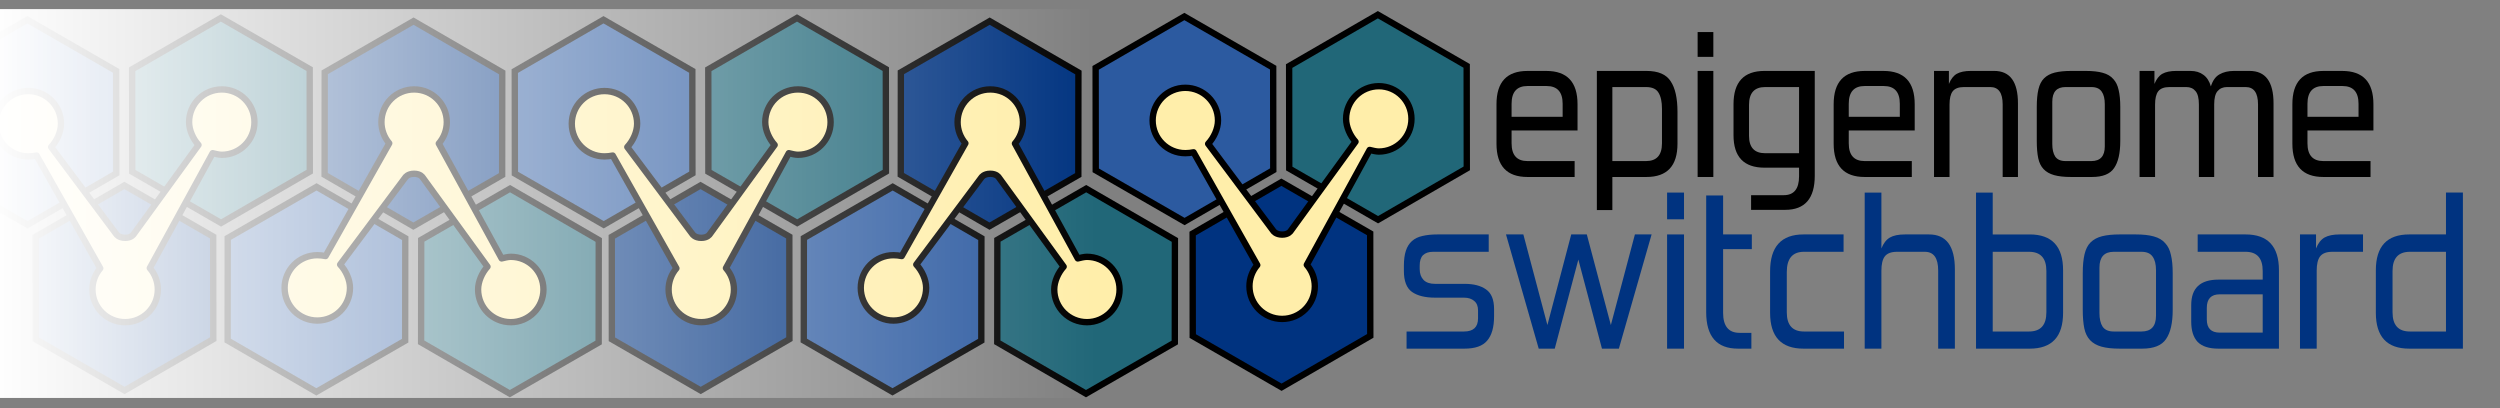 <?xml version="1.0" encoding="UTF-8" standalone="no"?>
<!-- Created with Inkscape (http://www.inkscape.org/) -->

<svg
   xmlns:dc="http://purl.org/dc/elements/1.1/"
   xmlns:cc="http://creativecommons.org/ns#"
   xmlns:rdf="http://www.w3.org/1999/02/22-rdf-syntax-ns#"
   xmlns:svg="http://www.w3.org/2000/svg"
   xmlns="http://www.w3.org/2000/svg"
   xmlns:xlink="http://www.w3.org/1999/xlink"
   xmlns:sodipodi="http://sodipodi.sourceforge.net/DTD/sodipodi-0.dtd"
   xmlns:inkscape="http://www.inkscape.org/namespaces/inkscape"
   width="393"
   height="64.196"
   viewBox="0 0 393 64.196"
   id="svg2"
   version="1.1"
   inkscape:version="0.91 r13725"
   sodipodi:docname="epigenome_switchboard_logo_fade.svg">
  <rect x="0" y="0" width="393" height="64.196" fill="#808080" stroke="none"/>
  <defs
     id="defs4">
    <linearGradient
       inkscape:collect="always"
       id="linearGradient4236">
      <stop
         style="stop-color:#ffffff;stop-opacity:1"
         offset="0"
         id="stop4238" />
      <stop
         style="stop-color:#ffffff;stop-opacity:0"
         offset="1"
         id="stop4240" />
    </linearGradient>
    <inkscape:path-effect
       effect="spiro"
       id="path-effect4213"
       is_visible="true" />
    <inkscape:path-effect
       effect="spiro"
       id="path-effect4209"
       is_visible="true" />
    <inkscape:path-effect
       is_visible="true"
       id="path-effect4205"
       effect="spiro" />
    <inkscape:path-effect
       effect="spiro"
       id="path-effect4201"
       is_visible="true" />
    <inkscape:path-effect
       effect="spiro"
       id="path-effect4837"
       is_visible="true" />
    <inkscape:path-effect
       effect="spiro"
       id="path-effect4601"
       is_visible="true" />
    <inkscape:path-effect
       effect="spiro"
       id="path-effect4457"
       is_visible="true" />
    <inkscape:path-effect
       is_visible="true"
       id="path-effect4316"
       effect="spiro" />
    <inkscape:path-effect
       effect="spiro"
       id="path-effect4163"
       is_visible="true" />
    <linearGradient
       inkscape:collect="always"
       xlink:href="#linearGradient4236"
       id="linearGradient4242"
       x1="149.08"
       y1="229.839"
       x2="323.064"
       y2="229.839"
       gradientUnits="userSpaceOnUse"
       gradientTransform="translate(-14,0)" />
  </defs>
  <sodipodi:namedview
     id="base"
     pagecolor="#ffffff"
     bordercolor="#666666"
     borderopacity="1.0"
     inkscape:pageopacity="0.0"
     inkscape:pageshadow="2"
     inkscape:zoom="1.4"
     inkscape:cx="190.19055"
     inkscape:cy="93.064785"
     inkscape:document-units="px"
     inkscape:current-layer="layer1"
     showgrid="false"
     fit-margin-top="2"
     fit-margin-left="2"
     fit-margin-right="2"
     fit-margin-bottom="2"
     units="px" />
  <g
     inkscape:label="Layer 1"
     inkscape:groupmode="layer"
     id="layer1"
     transform="translate(-124.914,-197.844)">
    <g
       id="g4192"
       transform="translate(-12,0)">
      <g
         transform="translate(-14,0)"
         id="text4140"
         style="color:#000000;font-style:normal;font-variant:normal;font-weight:normal;font-stretch:normal;font-size:32.5px;line-height:80%;font-family:Arial;-inkscape-font-specification:'Arial, Normal';text-indent:0;text-align:center;text-decoration:none;text-decoration-line:none;text-decoration-style:solid;text-decoration-color:#000000;letter-spacing:0px;word-spacing:0px;text-transform:none;direction:ltr;block-progression:tb;writing-mode:lr-tb;baseline-shift:baseline;text-anchor:middle;white-space:normal;clip-rule:nonzero;display:inline;overflow:visible;visibility:visible;opacity:1;isolation:auto;mix-blend-mode:normal;color-interpolation:sRGB;color-interpolation-filters:linearRGB;solid-color:#000000;solid-opacity:1;fill:#000000;fill-opacity:1;fill-rule:nonzero;stroke:none;stroke-width:1px;stroke-linecap:butt;stroke-linejoin:miter;stroke-miterlimit:4;stroke-dasharray:none;stroke-dashoffset:0;stroke-opacity:1;marker:none;color-rendering:auto;image-rendering:auto;shape-rendering:auto;text-rendering:auto;enable-background:accumulate">
        <path
           inkscape:connector-curvature="0"
           id="path4184"
           style="font-style:normal;font-variant:normal;font-weight:normal;font-stretch:normal;font-size:32.5px;line-height:80%;font-family:'Forgotten Futurist';-inkscape-font-specification:'Forgotten Futurist';fill:#000000"
           d="m 391.037,225.666 q -4.875,0 -4.875,-5.232 l 0,-6.207 q 0,-5.232 4.875,-5.232 l 2.958,0 q 4.907,0 4.907,5.232 l 0,4.128 -10.367,0 0,2.015 q 0,2.795 2.502,2.795 l 7.41,0 0,2.502 -7.41,0 z m 5.525,-11.505 q 0,-2.795 -2.535,-2.795 l -2.99,0 q -2.502,0 -2.502,2.795 l 0,2.047 8.027,0 0,-2.047 z" />
        <path
           inkscape:connector-curvature="0"
           id="path4186"
           style="font-style:normal;font-variant:normal;font-weight:normal;font-stretch:normal;font-size:32.5px;line-height:80%;font-family:'Forgotten Futurist';-inkscape-font-specification:'Forgotten Futurist';fill:#000000"
           d="m 404.377,225.666 0,5.2 -2.438,0 0,-21.872 7.8,0 q 2.763,0 3.803,1.625 1.073,1.593 1.073,4.81 l 0,5.005 q 0,5.232 -4.875,5.232 l -5.362,0 z m 7.8,-10.725 q 0,-1.657 -0.552,-2.535 -0.52,-0.877 -1.95,-0.877 l -5.298,0 0,11.635 5.298,0 q 2.502,0 2.502,-2.795 l 0,-5.428 z" />
        <path
           inkscape:connector-curvature="0"
           id="path4188"
           style="font-style:normal;font-variant:normal;font-weight:normal;font-stretch:normal;font-size:32.5px;line-height:80%;font-family:'Forgotten Futurist';-inkscape-font-specification:'Forgotten Futurist';fill:#000000"
           d="m 417.781,206.784 0,-3.9 2.47,0 0,3.9 -2.47,0 z m 0,18.883 0,-16.672 2.47,0 0,16.672 -2.47,0 z" />
        <path
           inkscape:connector-curvature="0"
           id="path4190"
           style="font-style:normal;font-variant:normal;font-weight:normal;font-stretch:normal;font-size:32.5px;line-height:80%;font-family:'Forgotten Futurist';-inkscape-font-specification:'Forgotten Futurist';fill:#000000"
           d="m 426.185,230.834 0,-2.308 5.135,0 q 2.405,0 2.405,-2.958 l 0,-1.365 -5.428,0 q -4.875,0 -4.875,-5.103 l 0,-4.875 q 0,-5.232 4.875,-5.232 l 7.897,0 0,16.477 q 0,5.362 -4.647,5.362 l -5.362,0 z m 7.54,-19.305 -5.33,0 q -2.535,0 -2.535,2.795 l 0,4.875 q 0,2.73 2.535,2.73 l 5.33,0 0,-10.4 z" />
        <path
           inkscape:connector-curvature="0"
           id="path4192"
           style="font-style:normal;font-variant:normal;font-weight:normal;font-stretch:normal;font-size:32.5px;line-height:80%;font-family:'Forgotten Futurist';-inkscape-font-specification:'Forgotten Futurist';fill:#000000"
           d="m 444.04,225.666 q -4.875,0 -4.875,-5.232 l 0,-6.207 q 0,-5.232 4.875,-5.232 l 2.958,0 q 4.907,0 4.907,5.232 l 0,4.128 -10.367,0 0,2.015 q 0,2.795 2.502,2.795 l 7.41,0 0,2.502 -7.41,0 z m 5.525,-11.505 q 0,-2.795 -2.535,-2.795 l -2.99,0 q -2.502,0 -2.502,2.795 l 0,2.047 8.027,0 0,-2.047 z" />
        <path
           inkscape:connector-curvature="0"
           id="path4194"
           style="font-style:normal;font-variant:normal;font-weight:normal;font-stretch:normal;font-size:32.5px;line-height:80%;font-family:'Forgotten Futurist';-inkscape-font-specification:'Forgotten Futurist';fill:#000000"
           d="m 465.733,225.666 0,-11.408 q 0,-2.73 -1.95,-2.73 l -4.128,0 q -1.268,0 -1.788,0.682 -0.487,0.65 -0.487,2.08 l 0,11.375 -2.438,0 0,-16.672 2.34,0 0,2.047 q 0.455,-1.137 1.235,-1.593 0.812,-0.455 2.21,-0.455 l 3.672,0 q 3.737,0 3.737,5.103 l 0,11.57 -2.405,0 z" />
        <path
           inkscape:connector-curvature="0"
           id="path4196"
           style="font-style:normal;font-variant:normal;font-weight:normal;font-stretch:normal;font-size:32.5px;line-height:80%;font-family:'Forgotten Futurist';-inkscape-font-specification:'Forgotten Futurist';fill:#000000"
           d="m 476.489,225.666 q -1.625,0 -2.665,-0.292 -1.04,-0.292 -1.657,-0.943 -0.618,-0.65 -0.845,-1.722 -0.228,-1.105 -0.228,-2.697 l 0,-5.362 q 0,-1.657 0.26,-2.763 0.26,-1.105 0.877,-1.722 0.65,-0.65 1.69,-0.91 1.04,-0.26 2.567,-0.26 l 2.34,0 q 1.593,0 2.632,0.292 1.073,0.292 1.657,0.975 0.618,0.65 0.845,1.722 0.26,1.073 0.26,2.665 l 0,5.362 q 0,2.86 -0.975,4.258 -0.943,1.397 -3.478,1.397 l -3.283,0 z m 5.298,-11.44 q 0,-1.3 -0.487,-1.982 -0.487,-0.715 -1.625,-0.715 l -4.062,0 q -2.08,0 -2.08,2.308 l 0,6.63 q 0,1.268 0.455,1.982 0.487,0.715 1.625,0.715 l 4.062,0 q 2.112,0 2.112,-2.308 l 0,-6.63 z" />
        <path
           inkscape:connector-curvature="0"
           id="path4198"
           style="font-style:normal;font-variant:normal;font-weight:normal;font-stretch:normal;font-size:32.5px;line-height:80%;font-family:'Forgotten Futurist';-inkscape-font-specification:'Forgotten Futurist';fill:#000000"
           d="m 505.875,225.666 0,-11.408 q 0,-2.73 -1.95,-2.73 l -2.925,0 q -0.943,0 -1.495,0.65 -0.52,0.618 -0.52,2.08 l 0,11.408 -2.405,0 0,-11.408 q 0,-1.462 -0.52,-2.08 -0.52,-0.65 -1.462,-0.65 l -2.632,0 q -1.268,0 -1.788,0.682 -0.487,0.65 -0.487,2.08 l 0,11.375 -2.438,0 0,-16.672 2.34,0 0,2.047 q 0.455,-1.137 1.235,-1.593 0.812,-0.455 2.21,-0.455 l 2.21,0 q 1.235,0 2.047,0.618 0.812,0.585 1.17,1.82 0.422,-1.365 1.333,-1.885 0.943,-0.552 2.308,-0.552 l 2.438,0 q 3.77,0 3.77,5.103 l 0,11.57 -2.438,0 z" />
        <path
           inkscape:connector-curvature="0"
           id="path4200"
           style="font-style:normal;font-variant:normal;font-weight:normal;font-stretch:normal;font-size:32.5px;line-height:80%;font-family:'Forgotten Futurist';-inkscape-font-specification:'Forgotten Futurist';fill:#000000"
           d="m 516.15,225.666 q -4.875,0 -4.875,-5.232 l 0,-6.207 q 0,-5.232 4.875,-5.232 l 2.958,0 q 4.907,0 4.907,5.232 l 0,4.128 -10.367,0 0,2.015 q 0,2.795 2.502,2.795 l 7.41,0 0,2.502 -7.41,0 z m 5.525,-11.505 q 0,-2.795 -2.535,-2.795 l -2.99,0 q -2.502,0 -2.502,2.795 l 0,2.047 8.027,0 0,-2.047 z" />
      </g>
      <g
         transform="translate(-14,0)"
         id="text4603"
         style="color:#000000;font-style:normal;font-variant:normal;font-weight:normal;font-stretch:normal;font-size:35px;line-height:80%;font-family:Arial;-inkscape-font-specification:'Arial, Normal';text-indent:0;text-align:center;text-decoration:none;text-decoration-line:none;text-decoration-style:solid;text-decoration-color:#000000;letter-spacing:0px;word-spacing:0px;text-transform:none;direction:ltr;block-progression:tb;writing-mode:lr-tb;baseline-shift:baseline;text-anchor:middle;white-space:normal;clip-rule:nonzero;display:inline;overflow:visible;visibility:visible;opacity:1;isolation:auto;mix-blend-mode:normal;color-interpolation:sRGB;color-interpolation-filters:linearRGB;solid-color:#000000;solid-opacity:1;fill:#003380;fill-opacity:1;fill-rule:nonzero;stroke:none;stroke-width:1px;stroke-linecap:butt;stroke-linejoin:miter;stroke-miterlimit:4;stroke-dasharray:none;stroke-dashoffset:0;stroke-opacity:1;marker:none;color-rendering:auto;image-rendering:auto;shape-rendering:auto;text-rendering:auto;enable-background:accumulate">
        <path
           inkscape:connector-curvature="0"
           id="path4203"
           style="font-style:normal;font-variant:normal;font-weight:normal;font-stretch:normal;font-size:35px;line-height:80%;font-family:'Forgotten Futurist';-inkscape-font-specification:'Forgotten Futurist';fill:#003380"
           d="m 372.026,252.652 0,-2.695 9.03,0 q 2.205,0 2.205,-2.065 l 0,-1.26 q 0,-0.98 -0.595,-1.47 -0.595,-0.525 -1.61,-0.525 l -4.55,0 q -2.345,0 -3.64,-0.91 -1.26,-0.91 -1.26,-3.29 l 0,-0.805 q 0,-1.435 0.315,-2.38 0.315,-0.945 0.945,-1.505 0.665,-0.595 1.645,-0.805 1.015,-0.245 2.38,-0.245 l 8.05,0 0,2.73 -8.75,0 q -1.015,0 -1.575,0.525 -0.525,0.525 -0.525,1.645 l 0,0.56 q 0,1.05 0.595,1.68 0.595,0.63 1.82,0.63 l 4.655,0 q 2.135,0 3.36,0.875 1.26,0.875 1.26,3.08 l 0,1.155 q 0,2.555 -1.085,3.815 -1.05,1.26 -3.57,1.26 l -9.1,0 z" />
        <path
           inkscape:connector-curvature="0"
           id="path4205"
           style="font-style:normal;font-variant:normal;font-weight:normal;font-stretch:normal;font-size:35px;line-height:80%;font-family:'Forgotten Futurist';-inkscape-font-specification:'Forgotten Futurist';fill:#003380"
           d="m 402.741,252.652 -3.71,-14 -3.71,14 -2.52,0 -5.145,-17.955 2.73,0 3.78,14.245 3.745,-14.245 2.45,0 3.78,14.245 3.78,-14.245 2.625,0 -5.145,17.955 -2.66,0 z" />
        <path
           inkscape:connector-curvature="0"
           id="path4207"
           style="font-style:normal;font-variant:normal;font-weight:normal;font-stretch:normal;font-size:35px;line-height:80%;font-family:'Forgotten Futurist';-inkscape-font-specification:'Forgotten Futurist';fill:#003380"
           d="m 412.98,232.317 0,-4.2 2.66,0 0,4.2 -2.66,0 z m 0,20.335 0,-17.955 2.66,0 0,17.955 -2.66,0 z" />
        <path
           inkscape:connector-curvature="0"
           id="path4209"
           style="font-style:normal;font-variant:normal;font-weight:normal;font-stretch:normal;font-size:35px;line-height:80%;font-family:'Forgotten Futurist';-inkscape-font-specification:'Forgotten Futurist';fill:#003380"
           d="m 424.131,252.652 q -5.005,0 -5.005,-5.74 l 0,-18.34 2.66,0 0,6.125 4.515,0 0,2.31 -4.515,0 0,10.01 q 0,3.15 2.59,3.15 l 1.855,0 0,2.485 -2.1,0 z" />
        <path
           inkscape:connector-curvature="0"
           id="path4211"
           style="font-style:normal;font-variant:normal;font-weight:normal;font-stretch:normal;font-size:35px;line-height:80%;font-family:'Forgotten Futurist';-inkscape-font-specification:'Forgotten Futurist';fill:#003380"
           d="m 434.423,252.652 q -5.25,0 -5.25,-5.635 l 0,-6.51 q 0,-5.81 5.25,-5.81 l 6.3,0 0,2.73 -6.23,0 q -2.695,0 -2.695,3.185 l 0,6.335 q 0,3.01 2.695,3.01 l 6.3,0 0,2.695 -6.37,0 z" />
        <path
           inkscape:connector-curvature="0"
           id="path4213"
           style="font-style:normal;font-variant:normal;font-weight:normal;font-stretch:normal;font-size:35px;line-height:80%;font-family:'Forgotten Futurist';-inkscape-font-specification:'Forgotten Futurist';fill:#003380"
           d="m 455.595,252.652 0,-12.285 q 0,-2.94 -2.1,-2.94 l -4.375,0 q -1.365,0 -1.925,0.735 -0.525,0.7 -0.525,2.24 l 0,12.25 -2.625,0 0,-24.535 2.625,0 0,8.785 q 0.49,-1.225 1.33,-1.715 0.84,-0.49 2.38,-0.49 l 3.78,0 q 4.06,0 4.06,5.495 l 0,12.46 -2.625,0 z" />
        <path
           inkscape:connector-curvature="0"
           id="path4215"
           style="font-style:normal;font-variant:normal;font-weight:normal;font-stretch:normal;font-size:35px;line-height:80%;font-family:'Forgotten Futurist';-inkscape-font-specification:'Forgotten Futurist';fill:#003380"
           d="m 461.545,252.652 0,-24.535 2.625,0 0,6.58 5.81,0 q 5.25,0 5.25,5.635 l 0,6.685 q 0,5.635 -5.25,5.635 l -8.435,0 z m 11.06,-12.215 q 0,-3.01 -2.73,-3.01 l -5.705,0 0,12.53 5.705,0 q 2.73,0 2.73,-3.01 l 0,-6.51 z" />
        <path
           inkscape:connector-curvature="0"
           id="path4217"
           style="font-style:normal;font-variant:normal;font-weight:normal;font-stretch:normal;font-size:35px;line-height:80%;font-family:'Forgotten Futurist';-inkscape-font-specification:'Forgotten Futurist';fill:#003380"
           d="m 484.133,252.652 q -1.75,0 -2.87,-0.315 -1.12,-0.315 -1.785,-1.015 -0.665,-0.7 -0.91,-1.855 -0.245,-1.19 -0.245,-2.905 l 0,-5.775 q 0,-1.785 0.28,-2.975 0.28,-1.19 0.945,-1.855 0.7,-0.7 1.82,-0.98 1.12,-0.28 2.765,-0.28 l 2.52,0 q 1.715,0 2.835,0.315 1.155,0.315 1.785,1.05 0.665,0.7 0.91,1.855 0.28,1.155 0.28,2.87 l 0,5.775 q 0,3.08 -1.05,4.585 -1.015,1.505 -3.745,1.505 l -3.535,0 z m 5.705,-12.32 q 0,-1.4 -0.525,-2.135 -0.525,-0.77 -1.75,-0.77 l -4.375,0 q -2.24,0 -2.24,2.485 l 0,7.14 q 0,1.365 0.49,2.135 0.525,0.77 1.75,0.77 l 4.375,0 q 2.275,0 2.275,-2.485 l 0,-7.14 z" />
        <path
           inkscape:connector-curvature="0"
           id="path4219"
           style="font-style:normal;font-variant:normal;font-weight:normal;font-stretch:normal;font-size:35px;line-height:80%;font-family:'Forgotten Futurist';-inkscape-font-specification:'Forgotten Futurist';fill:#003380"
           d="m 499.645,252.652 q -2.205,0 -3.255,-1.05 -1.015,-1.085 -1.015,-3.185 l 0,-2.625 q 0,-3.99 4.27,-3.99 l 6.965,0 0,-1.365 q 0,-3.01 -2.695,-3.01 l -7.525,0 0,-2.73 7.525,0 q 5.25,0 5.25,5.635 l 0,12.32 -9.52,0 z m 6.965,-8.54 -6.755,0 q -2.03,0 -2.03,2.135 l 0,1.82 q 0,2.065 2.03,2.065 l 6.755,0 0,-6.02 z" />
        <path
           inkscape:connector-curvature="0"
           id="path4221"
           style="font-style:normal;font-variant:normal;font-weight:normal;font-stretch:normal;font-size:35px;line-height:80%;font-family:'Forgotten Futurist';-inkscape-font-specification:'Forgotten Futurist';fill:#003380"
           d="m 512.473,252.652 0,-17.955 2.52,0 0,2.205 q 0.49,-1.225 1.33,-1.715 0.875,-0.49 2.38,-0.49 l 3.675,0 0,2.73 -4.83,0 q -1.365,0 -1.925,0.735 -0.525,0.7 -0.525,2.24 l 0,12.25 -2.625,0 z" />
        <path
           inkscape:connector-curvature="0"
           id="path4223"
           style="font-style:normal;font-variant:normal;font-weight:normal;font-stretch:normal;font-size:35px;line-height:80%;font-family:'Forgotten Futurist';-inkscape-font-specification:'Forgotten Futurist';fill:#003380"
           d="m 529.647,252.652 q -5.25,0 -5.25,-5.635 l 0,-6.685 q 0,-5.635 5.25,-5.635 l 5.775,0 0,-6.58 2.66,0 0,24.535 -8.435,0 z m 5.775,-15.225 -5.67,0 q -2.73,0 -2.73,3.01 l 0,6.51 q 0,3.01 2.73,3.01 l 5.67,0 0,-12.53 z" />
      </g>
      <path
         transform="matrix(0.5,0.288,0.288,-0.5,132.564,393.402)"
         d="m 147.141,454.593 -27.926,0 -13.963,-24.184 13.963,-24.184 27.926,0 13.963,24.184 z"
         inkscape:randomized="0"
         inkscape:rounded="-3.46945e-18"
         inkscape:flatsided="true"
         sodipodi:arg2="1.5707963"
         sodipodi:arg1="1.0471976"
         sodipodi:r2="24.184488"
         sodipodi:r1="27.925844"
         sodipodi:cy="430.40817"
         sodipodi:cx="133.17792"
         sodipodi:sides="6"
         id="path4611"
         style="color:#000000;clip-rule:nonzero;display:inline;overflow:visible;visibility:visible;opacity:1;isolation:auto;mix-blend-mode:normal;color-interpolation:sRGB;color-interpolation-filters:linearRGB;solid-color:#000000;solid-opacity:1;fill:#2c5aa0;fill-opacity:1;fill-rule:nonzero;stroke:#000000;stroke-width:1.733;stroke-linecap:butt;stroke-linejoin:miter;stroke-miterlimit:4;stroke-dasharray:none;stroke-dashoffset:0;stroke-opacity:1;marker:none;color-rendering:auto;image-rendering:auto;shape-rendering:auto;text-rendering:auto;enable-background:accumulate"
         sodipodi:type="star" />
      <path
         transform="matrix(0.5,0.288,0.288,-0.5,133.173,394.444)"
         sodipodi:type="star"
         style="color:#000000;clip-rule:nonzero;display:inline;overflow:visible;visibility:visible;opacity:1;isolation:auto;mix-blend-mode:normal;color-interpolation:sRGB;color-interpolation-filters:linearRGB;solid-color:#000000;solid-opacity:1;fill:#003380;fill-opacity:1;fill-rule:nonzero;stroke:#000000;stroke-width:1.733;stroke-linecap:butt;stroke-linejoin:miter;stroke-miterlimit:4;stroke-dasharray:none;stroke-dashoffset:0;stroke-opacity:1;marker:none;color-rendering:auto;image-rendering:auto;shape-rendering:auto;text-rendering:auto;enable-background:accumulate"
         id="path4613"
         sodipodi:sides="6"
         sodipodi:cx="176.79565"
         sodipodi:cy="405.51898"
         sodipodi:r1="27.925844"
         sodipodi:r2="24.184488"
         sodipodi:arg1="1.0471976"
         sodipodi:arg2="1.5707963"
         inkscape:flatsided="true"
         inkscape:rounded="-3.46945e-18"
         inkscape:randomized="0"
         d="m 190.759,429.703 -27.926,0 -13.963,-24.184 13.963,-24.184 27.926,0 13.963,24.184 z" />
      <path
         transform="matrix(0.5,0.288,0.288,-0.5,133.781,393.392)"
         d="m 190.759,480.263 -27.926,0 -13.963,-24.184 13.963,-24.184 27.926,0 13.963,24.184 z"
         inkscape:randomized="0"
         inkscape:rounded="-3.46945e-18"
         inkscape:flatsided="true"
         sodipodi:arg2="1.5707963"
         sodipodi:arg1="1.0471976"
         sodipodi:r2="24.184488"
         sodipodi:r1="27.925844"
         sodipodi:cy="456.07895"
         sodipodi:cx="176.79565"
         sodipodi:sides="6"
         id="path4615"
         style="color:#000000;clip-rule:nonzero;display:inline;overflow:visible;visibility:visible;opacity:1;isolation:auto;mix-blend-mode:normal;color-interpolation:sRGB;color-interpolation-filters:linearRGB;solid-color:#000000;solid-opacity:1;fill:#216778;fill-opacity:1;fill-rule:nonzero;stroke:#000000;stroke-width:1.733;stroke-linecap:butt;stroke-linejoin:miter;stroke-miterlimit:4;stroke-dasharray:none;stroke-dashoffset:0;stroke-opacity:1;marker:none;color-rendering:auto;image-rendering:auto;shape-rendering:auto;text-rendering:auto;enable-background:accumulate"
         sodipodi:type="star" />
      <path
         sodipodi:nodetypes="ccccccccccccccccccccc"
         inkscape:connector-curvature="0"
         id="path4170"
         d="m 353.66,211.394 c -2.837,7e-5 -5.137,2.3 -5.137,5.137 0.002,1.267 0.63,2.646 1.478,3.588 l -10.203,14.044 c 0,0 -0.328,0.561 -1.33,0.561 -1.027,-0.004 -1.381,-0.571 -1.381,-0.571 l -10.252,-13.705 c 0.891,-0.95 1.546,-2.361 1.548,-3.664 -7e-5,-2.837 -2.3,-5.137 -5.137,-5.137 -2.837,7e-5 -5.137,2.3 -5.137,5.137 7e-5,2.837 2.3,5.137 5.137,5.137 0.385,-0.002 0.926,-0.047 1.3,-0.135 l 10.01,17.73 c -0.791,0.928 -1.225,2.107 -1.227,3.326 7e-5,2.837 2.3,5.137 5.137,5.137 2.837,-7e-5 5.137,-2.3 5.137,-5.137 -0.002,-1.235 -0.449,-2.429 -1.26,-3.361 l 9.881,-18.067 c 0.407,0.103 1.014,0.251 1.434,0.253 2.837,-7e-5 5.137,-2.3 5.137,-5.137 -7e-5,-2.837 -2.3,-5.137 -5.137,-5.137 z"
         style="color:#000000;font-style:normal;font-variant:normal;font-weight:normal;font-stretch:normal;font-size:medium;line-height:normal;font-family:sans-serif;text-indent:0;text-align:start;text-decoration:none;text-decoration-line:none;text-decoration-style:solid;text-decoration-color:#000000;letter-spacing:normal;word-spacing:normal;text-transform:none;direction:ltr;block-progression:tb;writing-mode:lr-tb;baseline-shift:baseline;text-anchor:start;white-space:normal;clip-rule:nonzero;display:inline;overflow:visible;visibility:visible;opacity:1;isolation:auto;mix-blend-mode:normal;color-interpolation:sRGB;color-interpolation-filters:linearRGB;solid-color:#000000;solid-opacity:1;fill:#ffeeaa;fill-opacity:1;fill-rule:evenodd;stroke:#000000;stroke-width:1;stroke-linecap:butt;stroke-linejoin:round;stroke-miterlimit:4;stroke-dasharray:none;stroke-dashoffset:0;stroke-opacity:1;color-rendering:auto;image-rendering:auto;shape-rendering:auto;text-rendering:auto;enable-background:accumulate" />
      <g
         style="opacity:1"
         transform="translate(-59.143,305)"
         id="g4364">
        <g
           id="g4366">
          <path
             sodipodi:type="star"
             style="color:#000000;clip-rule:nonzero;display:inline;overflow:visible;visibility:visible;opacity:1;isolation:auto;mix-blend-mode:normal;color-interpolation:sRGB;color-interpolation-filters:linearRGB;solid-color:#000000;solid-opacity:1;fill:#2c5aa0;fill-opacity:1;fill-rule:nonzero;stroke:#000000;stroke-width:1.733;stroke-linecap:butt;stroke-linejoin:miter;stroke-miterlimit:4;stroke-dasharray:none;stroke-dashoffset:0;stroke-opacity:1;marker:none;color-rendering:auto;image-rendering:auto;shape-rendering:auto;text-rendering:auto;enable-background:accumulate"
             id="path4368"
             sodipodi:sides="6"
             sodipodi:cx="133.17792"
             sodipodi:cy="430.40817"
             sodipodi:r1="27.925844"
             sodipodi:r2="24.184488"
             sodipodi:arg1="1.0471976"
             sodipodi:arg2="1.5707963"
             inkscape:flatsided="true"
             inkscape:rounded="-3.46945e-18"
             inkscape:randomized="0"
             d="m 147.141,454.593 -27.926,0 -13.963,-24.184 13.963,-24.184 27.926,0 13.963,24.184 z"
             transform="matrix(0.5,0.288,0.288,-0.5,9.825,88.911)" />
          <path
             d="m 190.759,429.703 -27.926,0 -13.963,-24.184 13.963,-24.184 27.926,0 13.963,24.184 z"
             inkscape:randomized="0"
             inkscape:rounded="-3.46945e-18"
             inkscape:flatsided="true"
             sodipodi:arg2="1.5707963"
             sodipodi:arg1="1.0471976"
             sodipodi:r2="24.184488"
             sodipodi:r1="27.925844"
             sodipodi:cy="405.51898"
             sodipodi:cx="176.79565"
             sodipodi:sides="6"
             id="path4370"
             style="color:#000000;clip-rule:nonzero;display:inline;overflow:visible;visibility:visible;opacity:1;isolation:auto;mix-blend-mode:normal;color-interpolation:sRGB;color-interpolation-filters:linearRGB;solid-color:#000000;solid-opacity:1;fill:#003380;fill-opacity:1;fill-rule:nonzero;stroke:#000000;stroke-width:1.733;stroke-linecap:butt;stroke-linejoin:miter;stroke-miterlimit:4;stroke-dasharray:none;stroke-dashoffset:0;stroke-opacity:1;marker:none;color-rendering:auto;image-rendering:auto;shape-rendering:auto;text-rendering:auto;enable-background:accumulate"
             sodipodi:type="star"
             transform="matrix(0.5,0.288,0.288,-0.5,10.434,89.953)" />
          <path
             sodipodi:type="star"
             style="color:#000000;clip-rule:nonzero;display:inline;overflow:visible;visibility:visible;opacity:1;isolation:auto;mix-blend-mode:normal;color-interpolation:sRGB;color-interpolation-filters:linearRGB;solid-color:#000000;solid-opacity:1;fill:#216778;fill-opacity:1;fill-rule:nonzero;stroke:#000000;stroke-width:1.733;stroke-linecap:butt;stroke-linejoin:miter;stroke-miterlimit:4;stroke-dasharray:none;stroke-dashoffset:0;stroke-opacity:1;marker:none;color-rendering:auto;image-rendering:auto;shape-rendering:auto;text-rendering:auto;enable-background:accumulate"
             id="path4372"
             sodipodi:sides="6"
             sodipodi:cx="176.79565"
             sodipodi:cy="456.07895"
             sodipodi:r1="27.925844"
             sodipodi:r2="24.184488"
             sodipodi:arg1="1.0471976"
             sodipodi:arg2="1.5707963"
             inkscape:flatsided="true"
             inkscape:rounded="-3.46945e-18"
             inkscape:randomized="0"
             d="m 190.759,480.263 -27.926,0 -13.963,-24.184 13.963,-24.184 27.926,0 13.963,24.184 z"
             transform="matrix(0.5,0.288,0.288,-0.5,11.042,88.901)" />
          <path
             style="color:#000000;font-style:normal;font-variant:normal;font-weight:normal;font-stretch:normal;font-size:medium;line-height:normal;font-family:sans-serif;text-indent:0;text-align:start;text-decoration:none;text-decoration-line:none;text-decoration-style:solid;text-decoration-color:#000000;letter-spacing:normal;word-spacing:normal;text-transform:none;direction:ltr;block-progression:tb;writing-mode:lr-tb;baseline-shift:baseline;text-anchor:start;white-space:normal;clip-rule:nonzero;display:inline;overflow:visible;visibility:visible;opacity:1;isolation:auto;mix-blend-mode:normal;color-interpolation:sRGB;color-interpolation-filters:linearRGB;solid-color:#000000;solid-opacity:1;fill:#ffeeaa;fill-opacity:1;fill-rule:evenodd;stroke:#000000;stroke-width:1;stroke-linecap:butt;stroke-linejoin:round;stroke-miterlimit:4;stroke-dasharray:none;stroke-dashoffset:0;stroke-opacity:1;color-rendering:auto;image-rendering:auto;shape-rendering:auto;text-rendering:auto;enable-background:accumulate"
             d="m 230.921,-93.097 c -2.837,7e-5 -5.137,2.3 -5.137,5.137 0.002,1.267 0.63,2.646 1.478,3.588 l -10.203,14.044 c 0,0 -0.328,0.561 -1.33,0.561 -1.027,-0.004 -1.381,-0.571 -1.381,-0.571 l -10.252,-13.705 c 0.891,-0.95 1.546,-2.361 1.548,-3.664 -8e-5,-2.837 -2.3,-5.137 -5.137,-5.137 -2.837,7e-5 -5.137,2.3 -5.137,5.137 7e-5,2.837 2.3,5.137 5.137,5.137 0.385,-0.002 0.926,-0.047 1.3,-0.135 l 10.01,17.73 c -0.791,0.928 -1.225,2.107 -1.227,3.326 7e-5,2.837 2.3,5.137 5.137,5.137 2.837,-7e-5 5.137,-2.3 5.137,-5.137 -0.002,-1.235 -0.449,-2.429 -1.26,-3.361 l 9.881,-18.067 c 0.407,0.103 1.014,0.251 1.434,0.253 2.837,-7e-5 5.137,-2.3 5.137,-5.137 -7e-5,-2.837 -2.3,-5.137 -5.137,-5.137 z"
             id="path4374"
             inkscape:connector-curvature="0"
             sodipodi:nodetypes="ccccccccccccccccccccc" />
          <path
             transform="matrix(0.5,-0.288,0.288,0.5,55.254,-238.519)"
             d="m 147.141,454.593 -27.926,0 -13.963,-24.184 13.963,-24.184 27.926,0 13.963,24.184 z"
             inkscape:randomized="0"
             inkscape:rounded="-3.46945e-18"
             inkscape:flatsided="true"
             sodipodi:arg2="1.5707963"
             sodipodi:arg1="1.0471976"
             sodipodi:r2="24.184488"
             sodipodi:r1="27.925844"
             sodipodi:cy="430.40817"
             sodipodi:cx="133.17792"
             sodipodi:sides="6"
             id="path4376"
             style="color:#000000;clip-rule:nonzero;display:inline;overflow:visible;visibility:visible;opacity:1;isolation:auto;mix-blend-mode:normal;color-interpolation:sRGB;color-interpolation-filters:linearRGB;solid-color:#000000;solid-opacity:1;fill:#2c5aa0;fill-opacity:1;fill-rule:nonzero;stroke:#000000;stroke-width:1.733;stroke-linecap:butt;stroke-linejoin:miter;stroke-miterlimit:4;stroke-dasharray:none;stroke-dashoffset:0;stroke-opacity:1;marker:none;color-rendering:auto;image-rendering:auto;shape-rendering:auto;text-rendering:auto;enable-background:accumulate"
             sodipodi:type="star" />
          <path
             transform="matrix(0.5,-0.288,0.288,0.5,55.862,-239.561)"
             sodipodi:type="star"
             style="color:#000000;clip-rule:nonzero;display:inline;overflow:visible;visibility:visible;opacity:1;isolation:auto;mix-blend-mode:normal;color-interpolation:sRGB;color-interpolation-filters:linearRGB;solid-color:#000000;solid-opacity:1;fill:#003380;fill-opacity:1;fill-rule:nonzero;stroke:#000000;stroke-width:1.733;stroke-linecap:butt;stroke-linejoin:miter;stroke-miterlimit:4;stroke-dasharray:none;stroke-dashoffset:0;stroke-opacity:1;marker:none;color-rendering:auto;image-rendering:auto;shape-rendering:auto;text-rendering:auto;enable-background:accumulate"
             id="path4378"
             sodipodi:sides="6"
             sodipodi:cx="176.79565"
             sodipodi:cy="405.51898"
             sodipodi:r1="27.925844"
             sodipodi:r2="24.184488"
             sodipodi:arg1="1.0471976"
             sodipodi:arg2="1.5707963"
             inkscape:flatsided="true"
             inkscape:rounded="-3.46945e-18"
             inkscape:randomized="0"
             d="m 190.759,429.703 -27.926,0 -13.963,-24.184 13.963,-24.184 27.926,0 13.963,24.184 z" />
          <path
             transform="matrix(0.5,-0.288,0.288,0.5,56.47,-238.509)"
             d="m 190.759,480.263 -27.926,0 -13.963,-24.184 13.963,-24.184 27.926,0 13.963,24.184 z"
             inkscape:randomized="0"
             inkscape:rounded="-3.46945e-18"
             inkscape:flatsided="true"
             sodipodi:arg2="1.5707963"
             sodipodi:arg1="1.0471976"
             sodipodi:r2="24.184488"
             sodipodi:r1="27.925844"
             sodipodi:cy="456.07895"
             sodipodi:cx="176.79565"
             sodipodi:sides="6"
             id="path4380"
             style="color:#000000;clip-rule:nonzero;display:inline;overflow:visible;visibility:visible;opacity:1;isolation:auto;mix-blend-mode:normal;color-interpolation:sRGB;color-interpolation-filters:linearRGB;solid-color:#000000;solid-opacity:1;fill:#216778;fill-opacity:1;fill-rule:nonzero;stroke:#000000;stroke-width:1.733;stroke-linecap:butt;stroke-linejoin:miter;stroke-miterlimit:4;stroke-dasharray:none;stroke-dashoffset:0;stroke-opacity:1;marker:none;color-rendering:auto;image-rendering:auto;shape-rendering:auto;text-rendering:auto;enable-background:accumulate"
             sodipodi:type="star" />
          <path
             sodipodi:nodetypes="ccccccccccccccccccccc"
             inkscape:connector-curvature="0"
             id="path4382"
             d="m 276.35,-56.511 c -2.837,-7e-5 -5.137,-2.3 -5.137,-5.137 0.002,-1.267 0.63,-2.646 1.478,-3.588 l -10.203,-14.044 c 0,0 -0.328,-0.561 -1.33,-0.561 -1.027,0.004 -1.381,0.571 -1.381,0.571 l -10.252,13.705 c 0.891,0.95 1.546,2.361 1.548,3.664 -8e-5,2.837 -2.3,5.137 -5.137,5.137 -2.837,-7e-5 -5.137,-2.3 -5.137,-5.137 7e-5,-2.837 2.3,-5.137 5.137,-5.137 0.385,0.002 0.926,0.047 1.3,0.135 l 10.01,-17.73 c -0.791,-0.928 -1.225,-2.107 -1.227,-3.326 7e-5,-2.837 2.3,-5.137 5.137,-5.137 2.837,7e-5 5.137,2.3 5.137,5.137 -0.002,1.235 -0.449,2.429 -1.26,3.361 l 9.881,18.067 c 0.407,-0.103 1.014,-0.251 1.434,-0.253 2.837,7e-5 5.137,2.3 5.137,5.137 -7e-5,2.837 -2.3,5.137 -5.137,5.137 z"
             style="color:#000000;font-style:normal;font-variant:normal;font-weight:normal;font-stretch:normal;font-size:medium;line-height:normal;font-family:sans-serif;text-indent:0;text-align:start;text-decoration:none;text-decoration-line:none;text-decoration-style:solid;text-decoration-color:#000000;letter-spacing:normal;word-spacing:normal;text-transform:none;direction:ltr;block-progression:tb;writing-mode:lr-tb;baseline-shift:baseline;text-anchor:start;white-space:normal;clip-rule:nonzero;display:inline;overflow:visible;visibility:visible;opacity:1;isolation:auto;mix-blend-mode:normal;color-interpolation:sRGB;color-interpolation-filters:linearRGB;solid-color:#000000;solid-opacity:1;fill:#ffeeaa;fill-opacity:1;fill-rule:evenodd;stroke:#000000;stroke-width:1;stroke-linecap:butt;stroke-linejoin:round;stroke-miterlimit:4;stroke-dasharray:none;stroke-dashoffset:0;stroke-opacity:1;color-rendering:auto;image-rendering:auto;shape-rendering:auto;text-rendering:auto;enable-background:accumulate" />
        </g>
        <g
           transform="translate(90.571,0)"
           id="g4384">
          <path
             transform="matrix(0.5,0.288,0.288,-0.5,9.825,88.911)"
             d="m 147.141,454.593 -27.926,0 -13.963,-24.184 13.963,-24.184 27.926,0 13.963,24.184 z"
             inkscape:randomized="0"
             inkscape:rounded="-3.46945e-18"
             inkscape:flatsided="true"
             sodipodi:arg2="1.5707963"
             sodipodi:arg1="1.0471976"
             sodipodi:r2="24.184488"
             sodipodi:r1="27.925844"
             sodipodi:cy="430.40817"
             sodipodi:cx="133.17792"
             sodipodi:sides="6"
             id="path4386"
             style="color:#000000;clip-rule:nonzero;display:inline;overflow:visible;visibility:visible;opacity:1;isolation:auto;mix-blend-mode:normal;color-interpolation:sRGB;color-interpolation-filters:linearRGB;solid-color:#000000;solid-opacity:1;fill:#2c5aa0;fill-opacity:1;fill-rule:nonzero;stroke:#000000;stroke-width:1.733;stroke-linecap:butt;stroke-linejoin:miter;stroke-miterlimit:4;stroke-dasharray:none;stroke-dashoffset:0;stroke-opacity:1;marker:none;color-rendering:auto;image-rendering:auto;shape-rendering:auto;text-rendering:auto;enable-background:accumulate"
             sodipodi:type="star" />
          <path
             transform="matrix(0.5,0.288,0.288,-0.5,10.434,89.953)"
             sodipodi:type="star"
             style="color:#000000;clip-rule:nonzero;display:inline;overflow:visible;visibility:visible;opacity:1;isolation:auto;mix-blend-mode:normal;color-interpolation:sRGB;color-interpolation-filters:linearRGB;solid-color:#000000;solid-opacity:1;fill:#003380;fill-opacity:1;fill-rule:nonzero;stroke:#000000;stroke-width:1.733;stroke-linecap:butt;stroke-linejoin:miter;stroke-miterlimit:4;stroke-dasharray:none;stroke-dashoffset:0;stroke-opacity:1;marker:none;color-rendering:auto;image-rendering:auto;shape-rendering:auto;text-rendering:auto;enable-background:accumulate"
             id="path4388"
             sodipodi:sides="6"
             sodipodi:cx="176.79565"
             sodipodi:cy="405.51898"
             sodipodi:r1="27.925844"
             sodipodi:r2="24.184488"
             sodipodi:arg1="1.0471976"
             sodipodi:arg2="1.5707963"
             inkscape:flatsided="true"
             inkscape:rounded="-3.46945e-18"
             inkscape:randomized="0"
             d="m 190.759,429.703 -27.926,0 -13.963,-24.184 13.963,-24.184 27.926,0 13.963,24.184 z" />
          <path
             transform="matrix(0.5,0.288,0.288,-0.5,11.042,88.901)"
             d="m 190.759,480.263 -27.926,0 -13.963,-24.184 13.963,-24.184 27.926,0 13.963,24.184 z"
             inkscape:randomized="0"
             inkscape:rounded="-3.46945e-18"
             inkscape:flatsided="true"
             sodipodi:arg2="1.5707963"
             sodipodi:arg1="1.0471976"
             sodipodi:r2="24.184488"
             sodipodi:r1="27.925844"
             sodipodi:cy="456.07895"
             sodipodi:cx="176.79565"
             sodipodi:sides="6"
             id="path4390"
             style="color:#000000;clip-rule:nonzero;display:inline;overflow:visible;visibility:visible;opacity:1;isolation:auto;mix-blend-mode:normal;color-interpolation:sRGB;color-interpolation-filters:linearRGB;solid-color:#000000;solid-opacity:1;fill:#216778;fill-opacity:1;fill-rule:nonzero;stroke:#000000;stroke-width:1.733;stroke-linecap:butt;stroke-linejoin:miter;stroke-miterlimit:4;stroke-dasharray:none;stroke-dashoffset:0;stroke-opacity:1;marker:none;color-rendering:auto;image-rendering:auto;shape-rendering:auto;text-rendering:auto;enable-background:accumulate"
             sodipodi:type="star" />
          <path
             sodipodi:nodetypes="ccccccccccccccccccccc"
             inkscape:connector-curvature="0"
             id="path4392"
             d="m 230.921,-93.097 c -2.837,7e-5 -5.137,2.3 -5.137,5.137 0.002,1.267 0.63,2.646 1.478,3.588 l -10.203,14.044 c 0,0 -0.328,0.561 -1.33,0.561 -1.027,-0.004 -1.381,-0.571 -1.381,-0.571 l -10.252,-13.705 c 0.891,-0.95 1.546,-2.361 1.548,-3.664 -8e-5,-2.837 -2.3,-5.137 -5.137,-5.137 -2.837,7e-5 -5.137,2.3 -5.137,5.137 7e-5,2.837 2.3,5.137 5.137,5.137 0.385,-0.002 0.926,-0.047 1.3,-0.135 l 10.01,17.73 c -0.791,0.928 -1.225,2.107 -1.227,3.326 7e-5,2.837 2.3,5.137 5.137,5.137 2.837,-7e-5 5.137,-2.3 5.137,-5.137 -0.002,-1.235 -0.449,-2.429 -1.26,-3.361 l 9.881,-18.067 c 0.407,0.103 1.014,0.251 1.434,0.253 2.837,-7e-5 5.137,-2.3 5.137,-5.137 -7e-5,-2.837 -2.3,-5.137 -5.137,-5.137 z"
             style="color:#000000;font-style:normal;font-variant:normal;font-weight:normal;font-stretch:normal;font-size:medium;line-height:normal;font-family:sans-serif;text-indent:0;text-align:start;text-decoration:none;text-decoration-line:none;text-decoration-style:solid;text-decoration-color:#000000;letter-spacing:normal;word-spacing:normal;text-transform:none;direction:ltr;block-progression:tb;writing-mode:lr-tb;baseline-shift:baseline;text-anchor:start;white-space:normal;clip-rule:nonzero;display:inline;overflow:visible;visibility:visible;opacity:1;isolation:auto;mix-blend-mode:normal;color-interpolation:sRGB;color-interpolation-filters:linearRGB;solid-color:#000000;solid-opacity:1;fill:#ffeeaa;fill-opacity:1;fill-rule:evenodd;stroke:#000000;stroke-width:1;stroke-linecap:butt;stroke-linejoin:round;stroke-miterlimit:4;stroke-dasharray:none;stroke-dashoffset:0;stroke-opacity:1;color-rendering:auto;image-rendering:auto;shape-rendering:auto;text-rendering:auto;enable-background:accumulate" />
          <path
             sodipodi:type="star"
             style="color:#000000;clip-rule:nonzero;display:inline;overflow:visible;visibility:visible;opacity:1;isolation:auto;mix-blend-mode:normal;color-interpolation:sRGB;color-interpolation-filters:linearRGB;solid-color:#000000;solid-opacity:1;fill:#2c5aa0;fill-opacity:1;fill-rule:nonzero;stroke:#000000;stroke-width:1.733;stroke-linecap:butt;stroke-linejoin:miter;stroke-miterlimit:4;stroke-dasharray:none;stroke-dashoffset:0;stroke-opacity:1;marker:none;color-rendering:auto;image-rendering:auto;shape-rendering:auto;text-rendering:auto;enable-background:accumulate"
             id="path4394"
             sodipodi:sides="6"
             sodipodi:cx="133.17792"
             sodipodi:cy="430.40817"
             sodipodi:r1="27.925844"
             sodipodi:r2="24.184488"
             sodipodi:arg1="1.0471976"
             sodipodi:arg2="1.5707963"
             inkscape:flatsided="true"
             inkscape:rounded="-3.46945e-18"
             inkscape:randomized="0"
             d="m 147.141,454.593 -27.926,0 -13.963,-24.184 13.963,-24.184 27.926,0 13.963,24.184 z"
             transform="matrix(0.5,-0.288,0.288,0.5,55.254,-238.519)" />
          <path
             d="m 190.759,429.703 -27.926,0 -13.963,-24.184 13.963,-24.184 27.926,0 13.963,24.184 z"
             inkscape:randomized="0"
             inkscape:rounded="-3.46945e-18"
             inkscape:flatsided="true"
             sodipodi:arg2="1.5707963"
             sodipodi:arg1="1.0471976"
             sodipodi:r2="24.184488"
             sodipodi:r1="27.925844"
             sodipodi:cy="405.51898"
             sodipodi:cx="176.79565"
             sodipodi:sides="6"
             id="path4396"
             style="color:#000000;clip-rule:nonzero;display:inline;overflow:visible;visibility:visible;opacity:1;isolation:auto;mix-blend-mode:normal;color-interpolation:sRGB;color-interpolation-filters:linearRGB;solid-color:#000000;solid-opacity:1;fill:#003380;fill-opacity:1;fill-rule:nonzero;stroke:#000000;stroke-width:1.733;stroke-linecap:butt;stroke-linejoin:miter;stroke-miterlimit:4;stroke-dasharray:none;stroke-dashoffset:0;stroke-opacity:1;marker:none;color-rendering:auto;image-rendering:auto;shape-rendering:auto;text-rendering:auto;enable-background:accumulate"
             sodipodi:type="star"
             transform="matrix(0.5,-0.288,0.288,0.5,55.862,-239.561)" />
          <path
             sodipodi:type="star"
             style="color:#000000;clip-rule:nonzero;display:inline;overflow:visible;visibility:visible;opacity:1;isolation:auto;mix-blend-mode:normal;color-interpolation:sRGB;color-interpolation-filters:linearRGB;solid-color:#000000;solid-opacity:1;fill:#216778;fill-opacity:1;fill-rule:nonzero;stroke:#000000;stroke-width:1.733;stroke-linecap:butt;stroke-linejoin:miter;stroke-miterlimit:4;stroke-dasharray:none;stroke-dashoffset:0;stroke-opacity:1;marker:none;color-rendering:auto;image-rendering:auto;shape-rendering:auto;text-rendering:auto;enable-background:accumulate"
             id="path4398"
             sodipodi:sides="6"
             sodipodi:cx="176.79565"
             sodipodi:cy="456.07895"
             sodipodi:r1="27.925844"
             sodipodi:r2="24.184488"
             sodipodi:arg1="1.0471976"
             sodipodi:arg2="1.5707963"
             inkscape:flatsided="true"
             inkscape:rounded="-3.46945e-18"
             inkscape:randomized="0"
             d="m 190.759,480.263 -27.926,0 -13.963,-24.184 13.963,-24.184 27.926,0 13.963,24.184 z"
             transform="matrix(0.5,-0.288,0.288,0.5,56.47,-238.509)" />
          <path
             style="color:#000000;font-style:normal;font-variant:normal;font-weight:normal;font-stretch:normal;font-size:medium;line-height:normal;font-family:sans-serif;text-indent:0;text-align:start;text-decoration:none;text-decoration-line:none;text-decoration-style:solid;text-decoration-color:#000000;letter-spacing:normal;word-spacing:normal;text-transform:none;direction:ltr;block-progression:tb;writing-mode:lr-tb;baseline-shift:baseline;text-anchor:start;white-space:normal;clip-rule:nonzero;display:inline;overflow:visible;visibility:visible;opacity:1;isolation:auto;mix-blend-mode:normal;color-interpolation:sRGB;color-interpolation-filters:linearRGB;solid-color:#000000;solid-opacity:1;fill:#ffeeaa;fill-opacity:1;fill-rule:evenodd;stroke:#000000;stroke-width:1;stroke-linecap:butt;stroke-linejoin:round;stroke-miterlimit:4;stroke-dasharray:none;stroke-dashoffset:0;stroke-opacity:1;color-rendering:auto;image-rendering:auto;shape-rendering:auto;text-rendering:auto;enable-background:accumulate"
             d="m 276.35,-56.511 c -2.837,-7e-5 -5.137,-2.3 -5.137,-5.137 0.002,-1.267 0.63,-2.646 1.478,-3.588 l -10.203,-14.044 c 0,0 -0.328,-0.561 -1.33,-0.561 -1.027,0.004 -1.381,0.571 -1.381,0.571 l -10.252,13.705 c 0.891,0.95 1.546,2.361 1.548,3.664 -8e-5,2.837 -2.3,5.137 -5.137,5.137 -2.837,-7e-5 -5.137,-2.3 -5.137,-5.137 7e-5,-2.837 2.3,-5.137 5.137,-5.137 0.385,0.002 0.926,0.047 1.3,0.135 l 10.01,-17.73 c -0.791,-0.928 -1.225,-2.107 -1.227,-3.326 7e-5,-2.837 2.3,-5.137 5.137,-5.137 2.837,7e-5 5.137,2.3 5.137,5.137 -0.002,1.235 -0.449,2.429 -1.26,3.361 l 9.881,18.067 c 0.407,-0.103 1.014,-0.251 1.434,-0.253 2.837,7e-5 5.137,2.3 5.137,5.137 -7e-5,2.837 -2.3,5.137 -5.137,5.137 z"
             id="path4400"
             inkscape:connector-curvature="0"
             sodipodi:nodetypes="ccccccccccccccccccccc" />
        </g>
      </g>
      <rect
         y="199.275"
         x="117.223"
         height="61.127"
         width="251.127"
         id="rect4226"
         style="color:#000000;clip-rule:nonzero;display:inline;overflow:visible;visibility:visible;opacity:1;isolation:auto;mix-blend-mode:normal;color-interpolation:sRGB;color-interpolation-filters:linearRGB;solid-color:#000000;solid-opacity:1;fill:url(#linearGradient4242);fill-opacity:1;fill-rule:nonzero;stroke:none;stroke-width:2.087;stroke-linecap:square;stroke-linejoin:bevel;stroke-miterlimit:4;stroke-dasharray:none;stroke-dashoffset:0;stroke-opacity:1;marker:none;color-rendering:auto;image-rendering:auto;shape-rendering:auto;text-rendering:auto;enable-background:accumulate" />
    </g>
  </g>
</svg>
